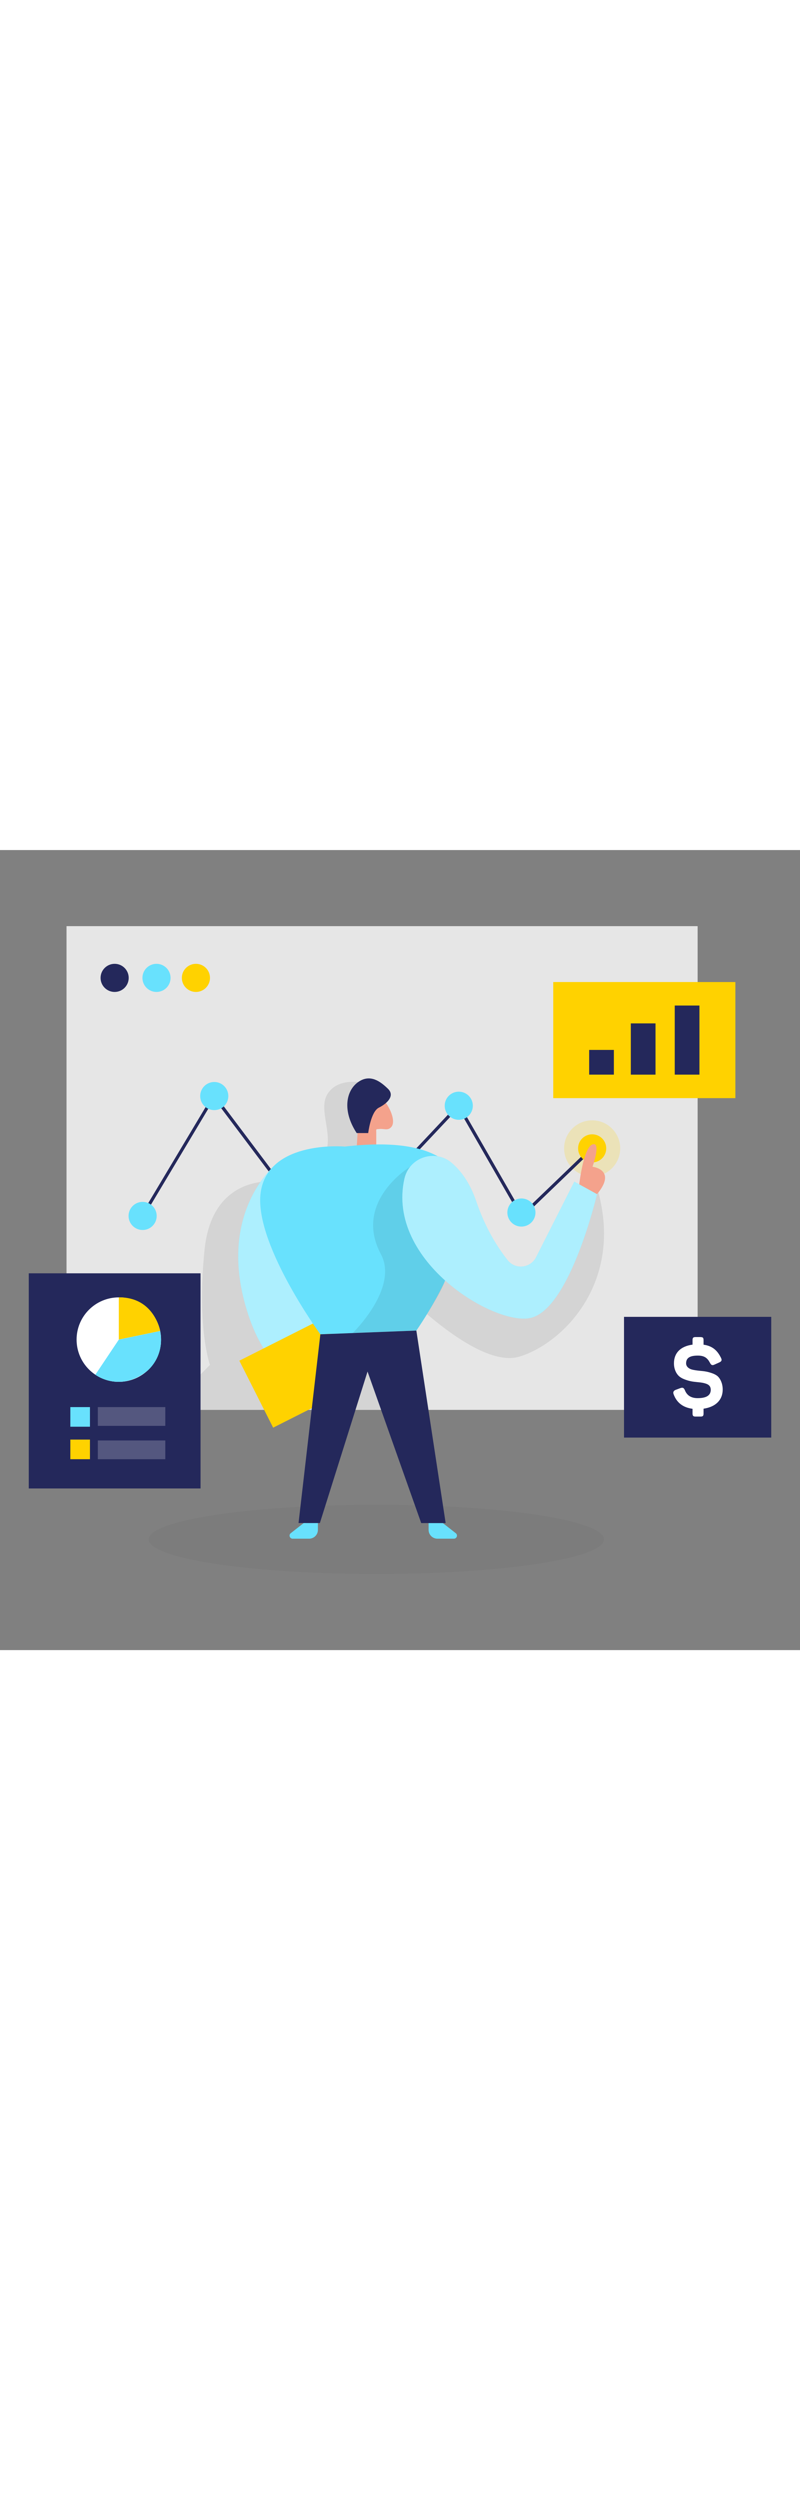 <svg id="_0119_analyzing_process" xmlns="http://www.w3.org/2000/svg" viewBox="0 0 500 500" data-imageid="report-analysis-4-38" imageName="Report Analysis 4" class="illustrations_image" style="width: 160px;"><rect x="0" y="0" width="500" height="500" fill="#808080" stroke="none"/><defs><style>.cls-1_report-analysis-4-38,.cls-2_report-analysis-4-38,.cls-3_report-analysis-4-38{fill:#fff;}.cls-4_report-analysis-4-38{fill:#f4a28c;}.cls-5_report-analysis-4-38{fill:#000001;opacity:.03;}.cls-6_report-analysis-4-38{opacity:.08;}.cls-7_report-analysis-4-38{fill:#e6e6e6;}.cls-8_report-analysis-4-38{opacity:.2;}.cls-8_report-analysis-4-38,.cls-9_report-analysis-4-38{fill:#ffd200;}.cls-2_report-analysis-4-38{opacity:.22;}.cls-3_report-analysis-4-38{opacity:.46;}.cls-10_report-analysis-4-38{fill:#24285b;}.cls-11_report-analysis-4-38{fill:#68e1fd;}</style></defs><g id="stats_report-analysis-4-38"><rect class="cls-7_report-analysis-4-38" x="41.57" y="47.56" width="394.45" height="302.32"/><circle class="cls-8_report-analysis-4-38" cx="370.1" cy="186.44" r="17.53"/><path class="cls-10_report-analysis-4-38" d="m89.02,229.66c-.17,0-.35-.05-.51-.14-.47-.28-.63-.9-.35-1.37l44.77-74.92c.17-.29.47-.47.81-.49.34-.01.65.13.85.4l52.11,69.31,39.41-39.35c.25-.25.63-.35.97-.26.35.1.62.37.7.72l7.41,29.45,50.68-53.91c.22-.23.52-.34.84-.31.31.04.59.22.75.49l38.95,67.76,42.99-41.33c.4-.38,1.03-.37,1.41.03.38.4.37,1.03-.03,1.41l-43.91,42.22c-.22.21-.52.31-.83.27-.3-.04-.57-.23-.73-.49l-38.92-67.7-51.01,54.26c-.25.27-.63.38-.98.28-.35-.09-.63-.37-.72-.72l-7.42-29.52-38.98,38.92c-.21.21-.49.31-.78.29-.29-.02-.55-.17-.73-.4l-51.91-69.05-44.01,73.64c-.19.31-.52.49-.86.49Z"/><path class="cls-6_report-analysis-4-38" d="m173.94,207.31s-41.13-6.7-46.1,42.52c-4.98,49.21,3.4,71.91,3.4,71.91l-27.68,28.14h152.26l-6.64-76.38s48.51,51.08,75.3,43.13c26.79-7.95,66.26-46.31,48.66-105.73l-40.3,59.76-33.49-7.36-31.5-48.26-37.23-23.9-56.7,16.17Z"/><circle class="cls-10_report-analysis-4-38" cx="71.65" cy="79.89" r="8.79"/><circle class="cls-9_report-analysis-4-38" cx="370.1" cy="186.44" r="8.79"/><circle class="cls-11_report-analysis-4-38 targetColor" cx="286.73" cy="159.79" r="8.79" style="fill: rgb(104, 225, 253);"/><circle class="cls-11_report-analysis-4-38 targetColor" cx="325.89" cy="226.53" r="8.79" style="fill: rgb(104, 225, 253);"/><circle class="cls-11_report-analysis-4-38 targetColor" cx="133.91" cy="153.74" r="8.79" style="fill: rgb(104, 225, 253);"/><circle class="cls-11_report-analysis-4-38 targetColor" cx="89.14" cy="228.66" r="8.79" style="fill: rgb(104, 225, 253);"/><circle class="cls-11_report-analysis-4-38 targetColor" cx="97.81" cy="79.89" r="8.79" style="fill: rgb(104, 225, 253);"/><circle class="cls-9_report-analysis-4-38" cx="122.45" cy="79.89" r="8.79"/><path class="cls-6_report-analysis-4-38" d="m230.01,145.98s-18.03-5.23-25.32,6.45c-7.29,11.68,8.6,31.85-6.72,44.18-15.32,12.34,43.7,10.6,43.7,10.6l-9.79-31.53,4.31-22.85-6.19-6.86Z"/></g><ellipse id="sd_report-analysis-4-38" class="cls-5_report-analysis-4-38" cx="235.23" cy="430.8" rx="142.29" ry="21.64"/><g id="person_report-analysis-4-38"><path class="cls-11_report-analysis-4-38 targetColor" d="m174.13,194.85s-40.48,30.4-18.91,95.67c21.57,65.27,67.7,33.49,67.7,33.49v-53.35l-48.78-75.8Z" style="fill: rgb(104, 225, 253);"/><path class="cls-3_report-analysis-4-38" d="m174.13,194.85s-40.48,30.4-18.91,95.67c21.57,65.27,67.7,33.49,67.7,33.49v-53.35l-48.78-75.8Z"/><path class="cls-11_report-analysis-4-38 targetColor" d="m276.73,420.58l8.13,6.36c1.44,1.12.64,3.43-1.18,3.43h-10.3c-3.04,0-5.5-2.46-5.5-5.5v-4.29h8.86Z" style="fill: rgb(104, 225, 253);"/><rect class="cls-9_report-analysis-4-38" x="157" y="303.25" width="59.19" height="46.89" transform="translate(-127.24 119.19) rotate(-26.79)"/><path class="cls-11_report-analysis-4-38 targetColor" d="m189.84,420.58l-8.13,6.36c-1.44,1.12-.64,3.43,1.18,3.43h10.3c3.04,0,5.5-2.46,5.5-5.5v-4.29s-8.86,0-8.86,0Z" style="fill: rgb(104, 225, 253);"/><path class="cls-4_report-analysis-4-38" d="m222.91,186.44l1.4-23.05s1.65-14.83,9.08-12.15c7.43,2.68,15.18,17.3,11.17,21.84-2.16,2.46-4.44.96-7.34,1.23-2.5.23-2.06-.15-2.06,2.37v8.81l-12.25.94Z"/><path class="cls-11_report-analysis-4-38 targetColor" d="m215.51,185.31s-46.27-4.12-52.32,27.11c-6.05,31.23,37.02,90.22,37.02,90.22l60.01-2.33s93.23-130.95-44.71-115Z" style="fill: rgb(104, 225, 253);"/><path class="cls-6_report-analysis-4-38" d="m256.34,197.92s-35.89,21.66-18.27,54.65c11.31,21.17-17.62,49.28-17.62,49.28l39.77-1.55s14.56-21.6,17.47-30c2.91-8.4-21.36-72.38-21.36-72.38Z"/><polygon class="cls-10_report-analysis-4-38" points="200.22 302.64 186.59 420.58 199.92 420.59 229.71 325.91 263.26 420.61 278.53 420.61 260.22 300.3 200.22 302.64"/><path class="cls-10_report-analysis-4-38" d="m222.91,176.87h7.22s1.56-13.34,6.67-15.89c5.11-2.55,10.22-7.38,5.68-11.78-4.54-4.4-10.99-9.51-18.55-4.26-7.56,5.25-10.22,17.88-1.01,31.92Z"/><path class="cls-11_report-analysis-4-38 targetColor" d="m252.77,205.37c2.99-13.36,19.13-18.76,29.54-9.86,5.73,4.9,11.41,12.45,15.35,24.08,5.69,16.8,13.38,28.88,19.63,36.75,4.8,6.05,14.28,5.01,17.76-1.88l23.9-47.23,14.19,7.81s-16.46,70.38-40.86,77.19c-21.81,6.09-91.14-34.88-79.52-86.86Z" style="fill: rgb(104, 225, 253);"/><path class="cls-3_report-analysis-4-38" d="m252.77,205.37c2.99-13.36,19.13-18.76,29.54-9.86,5.73,4.9,11.41,12.45,15.35,24.08,5.69,16.8,13.38,28.88,19.63,36.75,4.8,6.05,14.28,5.01,17.76-1.88l23.9-47.23,14.19,7.81s-16.46,70.38-40.86,77.19c-21.81,6.09-91.14-34.88-79.52-86.86Z"/><path class="cls-4_report-analysis-4-38" d="m362.02,208.91s2.62-23.11,8.29-24.95c5.68-1.84,0,13.96,0,13.96,0,0,15.61,1.79,2.84,17.12l-11.13-6.13Z"/></g><g id="screen_report-analysis-4-38"><rect class="cls-10_report-analysis-4-38" x="17.98" y="264.52" width="107.36" height="134.46"/><rect class="cls-2_report-analysis-4-38" x="61.14" y="348.13" width="42.17" height="11.73"/><rect class="cls-2_report-analysis-4-38" x="61.14" y="368.98" width="42.17" height="11.73"/><rect class="cls-11_report-analysis-4-38 targetColor" x="43.96" y="348.13" width="12.26" height="12.26" style="fill: rgb(104, 225, 253);"/><rect class="cls-9_report-analysis-4-38" x="43.96" y="368.44" width="12.26" height="12.26"/><circle class="cls-1_report-analysis-4-38" cx="74.26" cy="305.95" r="26.39"/><path class="cls-9_report-analysis-4-38" d="m74.26,279.55v26.39l25.85-5.38s-3.61-21.19-25.85-21.02Z"/><path class="cls-11_report-analysis-4-38 targetColor" d="m74.26,305.95l-14.67,21.94s14.79,11.26,31.93-1.98c0,0,11.72-8.5,8.59-25.34l-25.85,5.38Z" style="fill: rgb(104, 225, 253);"/></g><g id="chart_report-analysis-4-38"><rect class="cls-9_report-analysis-4-38" x="345.78" y="82.49" width="113.84" height="72.55"/><rect class="cls-10_report-analysis-4-38" x="368.23" y="124.91" width="15.44" height="15.44"/><rect class="cls-10_report-analysis-4-38" x="394.26" y="108.33" width="15.44" height="32.03"/><rect class="cls-10_report-analysis-4-38" x="421.71" y="97.17" width="15.44" height="43.18"/></g><g id="dollar_report-analysis-4-38"><rect class="cls-10_report-analysis-4-38" x="390.01" y="291.73" width="92.02" height="75.45"/><path class="cls-1_report-analysis-4-38" d="m437.94,304.39c1.36,0,1.78.47,1.78,1.84v2.9c5.45.77,8.59,3.5,10.91,8.24.71,1.42.42,2.19-1.19,2.9l-2.9,1.3c-1.36.65-2.02.36-2.79-1.07-1.6-3.08-3.56-4.56-7.59-4.56-5.04,0-7.35,1.48-7.35,4.86,0,2.19,2.02,3.56,4.09,3.97,1.01.24,2.43.47,4.27.65,3.32.3,4.98.53,7.88,1.54,1.48.53,2.61,1.13,3.5,1.9,1.66,1.54,3.14,4.5,3.14,8.3,0,6.46-4.33,10.85-11.97,11.97v3.08c0,1.36-.42,1.84-1.78,1.84h-3.26c-1.36,0-1.84-.47-1.84-1.84v-3.02c-5.93-.77-9.9-3.79-11.85-9.13-.47-1.3,0-2.19,1.36-2.73l2.9-1.07c1.48-.53,2.13-.18,2.79,1.3,1.3,3.32,3.97,4.98,8,4.98,5.45,0,8.18-1.72,8.18-5.22,0-1.84-.83-2.96-2.55-3.67-1.72-.65-3.2-.89-5.87-1.13-3.26-.3-5.1-.65-7.94-1.72-1.42-.53-2.55-1.19-3.44-1.96-1.78-1.6-3.2-4.44-3.2-8.06,0-6.4,4.03-10.67,11.62-11.68v-2.9c0-1.36.47-1.84,1.84-1.84h3.26Z"/></g></svg>